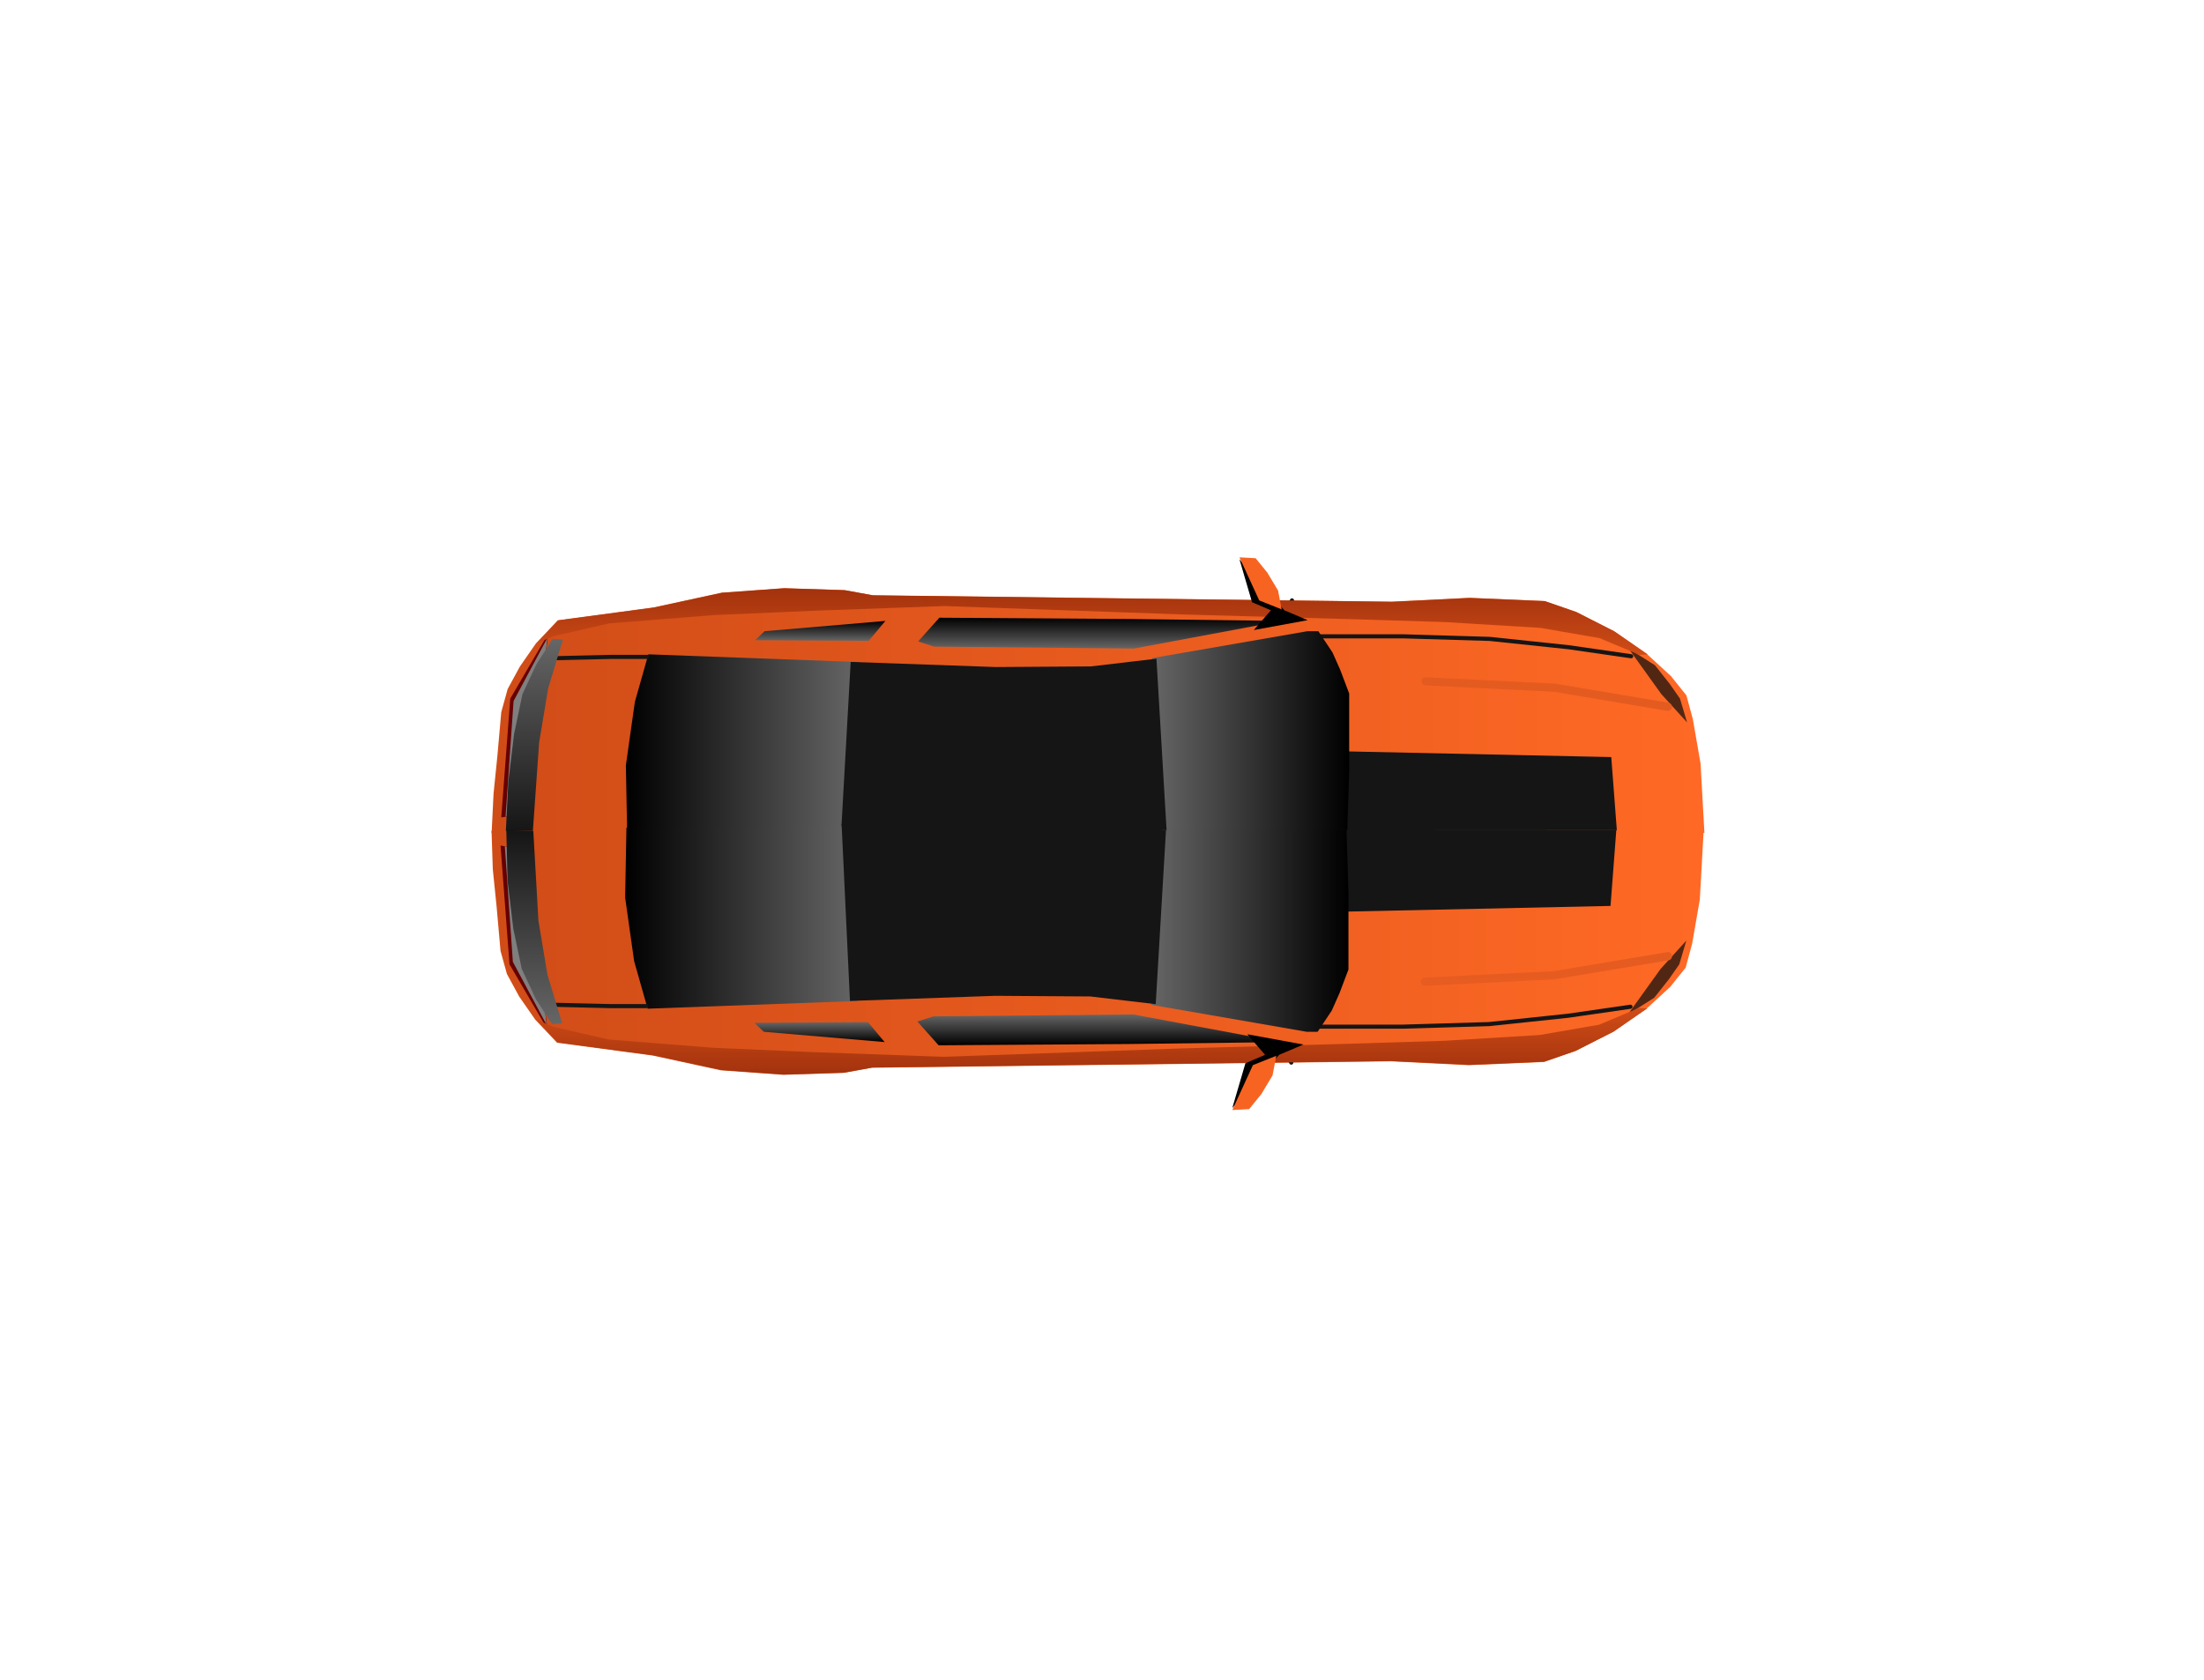 <svg version="1.1" xmlns="http://www.w3.org/2000/svg" xmlns:xlink="http://www.w3.org/1999/xlink" width="472.878" height="360.539" viewBox="0,0,472.878,360.539"><defs><linearGradient x1="109.905" y1="127.316" x2="370.114" y2="127.316" gradientUnits="userSpaceOnUse" id="color-1"><stop offset="0" stop-color="#d04c17"/><stop offset="1" stop-color="#ff6925"/></linearGradient><linearGradient x1="138.71" y1="141.511" x2="188.601" y2="141.511" gradientUnits="userSpaceOnUse" id="color-2"><stop offset="0" stop-color="#000000"/><stop offset="1" stop-color="#666666"/></linearGradient><linearGradient x1="201.419" y1="133.655" x2="201.419" y2="140.271" gradientUnits="userSpaceOnUse" id="color-3"><stop offset="0" stop-color="#000000"/><stop offset="1" stop-color="#666666"/></linearGradient><linearGradient x1="166.412" y1="134.345" x2="166.412" y2="138.617" gradientUnits="userSpaceOnUse" id="color-4"><stop offset="0" stop-color="#000000"/><stop offset="1" stop-color="#666666"/></linearGradient><linearGradient x1="112.937" y1="138.204" x2="112.937" y2="179.826" gradientUnits="userSpaceOnUse" id="color-5"><stop offset="0" stop-color="#666666"/><stop offset="1" stop-color="#151515"/></linearGradient><linearGradient x1="251.586" y1="136.55" x2="293.898" y2="136.55" gradientUnits="userSpaceOnUse" id="color-6"><stop offset="0" stop-color="#666666"/><stop offset="1" stop-color="#000000"/></linearGradient><linearGradient x1="119.54" y1="127.347" x2="119.54" y2="141.625" gradientUnits="userSpaceOnUse" id="color-7"><stop offset="0" stop-color="#a2320d"/><stop offset="1" stop-color="#d04c17"/></linearGradient><linearGradient x1="310.299" y1="147.3" x2="310.299" y2="152.951" gradientUnits="userSpaceOnUse" id="color-8"><stop offset="0" stop-color="#e45b20"/><stop offset="1" stop-color="#e45b20"/></linearGradient><linearGradient x1="109.886" y1="231.75" x2="369.958" y2="231.75" gradientUnits="userSpaceOnUse" id="color-9"><stop offset="0" stop-color="#d04c17"/><stop offset="1" stop-color="#ff6925"/></linearGradient><linearGradient x1="138.553" y1="217.554" x2="188.445" y2="217.554" gradientUnits="userSpaceOnUse" id="color-10"><stop offset="0" stop-color="#000000"/><stop offset="1" stop-color="#666666"/></linearGradient><linearGradient x1="201.263" y1="225.41" x2="201.263" y2="218.795" gradientUnits="userSpaceOnUse" id="color-11"><stop offset="0" stop-color="#000000"/><stop offset="1" stop-color="#666666"/></linearGradient><linearGradient x1="166.256" y1="224.721" x2="166.256" y2="220.449" gradientUnits="userSpaceOnUse" id="color-12"><stop offset="0" stop-color="#000000"/><stop offset="1" stop-color="#666666"/></linearGradient><linearGradient x1="113.056" y1="220.862" x2="113.056" y2="179.24" gradientUnits="userSpaceOnUse" id="color-13"><stop offset="0" stop-color="#666666"/><stop offset="1" stop-color="#151515"/></linearGradient><linearGradient x1="251.43" y1="222.516" x2="293.742" y2="222.516" gradientUnits="userSpaceOnUse" id="color-14"><stop offset="0" stop-color="#666666"/><stop offset="1" stop-color="#000000"/></linearGradient><linearGradient x1="119.414" y1="231.688" x2="119.414" y2="217.409" gradientUnits="userSpaceOnUse" id="color-15"><stop offset="0" stop-color="#a2320d"/><stop offset="1" stop-color="#d04c17"/></linearGradient><linearGradient x1="310.142" y1="211.766" x2="310.142" y2="206.115" gradientUnits="userSpaceOnUse" id="color-16"><stop offset="0" stop-color="#e75c20"/><stop offset="1" stop-color="#e45b20"/></linearGradient></defs><g transform="translate(-4.426,-1.096)"><g data-paper-data="{&quot;isPaintingLayer&quot;:true}" fill-rule="nonzero" stroke-miterlimit="10" stroke-dasharray="" stroke-dashoffset="0" style="mix-blend-mode: normal"><g stroke-linecap="round"><g><path d="M110.318,171.419l0.827,-8.132l0.827,-9.372l1.378,-4.962l2.619,-4.824l3.446,-4.962l4.686,-4.962l20.536,-2.756l14.609,-3.17l13.369,-0.965l12.955,0.413l6.064,1.103l111.361,1.378l16.677,-0.827l16.125,0.689l6.753,2.343l8.132,4.135l7.167,4.962l5.099,4.686l3.308,4.135l1.378,5.099l1.654,9.51l0.827,14.885h-260.209z" fill="url(#color-1)" stroke="none" stroke-width="0.881" stroke-linejoin="miter"/><path d="M143.533,141.511l45.068,1.654l-1.103,9.648l-0.827,13.369l-0.551,13.507h-47.135l-0.276,-14.334l1.93,-13.644z" fill="url(#color-2)" stroke="none" stroke-width="0.881" stroke-linejoin="miter"/><path d="M247.038,133.931l32.388,0.413l-31.699,5.926l-42.863,-0.414l-3.446,-1.103l4.548,-5.099z" fill="url(#color-3)" stroke="none" stroke-width="0.881" stroke-linejoin="miter"/><path d="M168.479,136.55l25.911,-2.205l-3.583,4.272l-24.395,-0.138z" fill="url(#color-4)" stroke="none" stroke-width="0.881" stroke-linejoin="miter"/><path d="M292.52,162.323l57.61,1.24l1.24,16.263h-58.85z" fill="#151515" stroke="none" stroke-width="0.881" stroke-linejoin="miter"/><path d="M123.825,142.338l11.715,-0.276h7.718" fill="none" stroke="#151515" stroke-width="0.881" stroke-linejoin="miter"/><path d="M281.632,129.934l-2.205,3.859" fill="none" stroke="#151515" stroke-width="0.881" stroke-linejoin="miter"/><path d="M286.593,137.652h19.019l18.468,0.551l16.952,1.792l13.369,1.929" fill="none" stroke="#151515" stroke-width="0.881" stroke-linejoin="miter"/><path d="M113.902,151.021l8.132,-13.92l-4.548,38.452l-5.513,0.965z" fill="#660000" stroke="none" stroke-width="0.881" stroke-linejoin="miter"/><path d="M114.613,151.538l7.24,-13.531l-4.05,37.377l-4.909,0.938z" fill="#7f7f7f" stroke="none" stroke-width="0.822" stroke-linejoin="miter"/><path d="M113.488,168.938l1.24,-10.337l1.792,-8.545l3.032,-6.478l3.446,-5.375l2.205,0.138l-3.17,10.475l-1.929,11.577l-1.378,19.433h-5.789z" fill="url(#color-5)" stroke="none" stroke-width="0.881" stroke-linejoin="miter"/><path d="M353.851,140.271l5.651,3.583l3.17,3.997l2.205,3.17l1.516,5.099l-5.513,-6.064z" fill="#512714" stroke="none" stroke-width="0.881" stroke-linejoin="miter"/><path d="M251.586,142.338l33.353,-5.789h2.343l3.032,4.548l1.654,3.721l1.929,5.099v16.677l-0.413,13.231h-39.693l-0.276,-18.055l-0.827,-10.061z" fill="url(#color-6)" stroke="none" stroke-width="0.881" stroke-linejoin="miter"/><path d="M186.945,143.138l31.148,1.103l20.398,-0.138l14.058,-1.654l2.205,37.35l-69.876,0.138z" fill="#151515" stroke="none" stroke-width="0.881" stroke-linejoin="miter"/><path d="M123.123,137.628l-3.583,1.571l4.686,-4.962l20.536,-2.756l14.609,-3.17l13.369,-0.965l12.955,0.413l6.064,1.103l111.361,1.378l16.677,-0.827l16.125,0.689l6.753,2.343l8.132,4.135l7.167,4.962l-1.792,0.083l-8.545,-3.583l-12.68,-2.205l-20.398,-1.24l-17.503,-0.551l-39.279,-1.103l-50.719,-1.792l-26.875,0.965l-22.465,0.965l-22.603,1.792z" fill="url(#color-7)" stroke="none" stroke-width="0.881" stroke-linejoin="miter"/><path d="M310.299,147.3l27.702,1.378l24.259,4.089" fill="none" stroke="url(#color-8)" stroke-width="1.763" stroke-linejoin="round"/></g><g><path d="M109.886,179.378l260.071,-0.138l-0.827,14.885l-1.654,9.51l-1.378,5.099l-3.308,4.135l-5.099,4.686l-7.167,4.962l-8.132,4.135l-6.753,2.343l-16.125,0.689l-16.677,-0.827l-111.361,1.378l-6.064,1.103l-12.955,0.413l-13.369,-0.965l-14.609,-3.17l-20.536,-2.756l-4.686,-4.962l-3.446,-4.962l-2.619,-4.824l-1.378,-4.962l-0.827,-9.372l-0.827,-8.132z" fill="url(#color-9)" stroke="none" stroke-width="0.881" stroke-linejoin="miter"/><path d="M140.483,207.356l-1.93,-13.644l0.276,-15.023l47.411,-0.413l0.276,14.609l0.827,13.369l1.103,9.648l-45.068,1.654z" fill="url(#color-10)" stroke="none" stroke-width="0.881" stroke-linejoin="miter"/><path d="M205.811,225.41l-4.548,-5.099l3.446,-1.103l42.863,-0.414l31.699,5.926l-32.388,0.413z" fill="url(#color-11)" stroke="none" stroke-width="0.881" stroke-linejoin="miter"/><path d="M166.256,220.587l24.395,-0.138l3.583,4.272l-25.911,-2.205z" fill="url(#color-12)" stroke="none" stroke-width="0.881" stroke-linejoin="miter"/><path d="M292.363,179.24h58.85l-1.24,16.263l-57.61,1.24z" fill="#151515" stroke="none" stroke-width="0.881" stroke-linejoin="miter"/><path d="M143.101,217.003h-7.718l-11.715,-0.276" fill="none" stroke="#151515" stroke-width="0.881" stroke-linejoin="miter"/><path d="M279.27,225.273l2.205,3.859" fill="none" stroke="#151515" stroke-width="0.881" stroke-linejoin="miter"/><path d="M354.246,217.141l-13.369,1.929l-16.952,1.792l-18.468,0.551h-19.019" fill="none" stroke="#151515" stroke-width="0.881" stroke-linejoin="miter"/><path d="M111.816,182.547l5.513,0.965l4.548,38.452l-8.132,-13.92z" fill="#660000" stroke="none" stroke-width="0.881" stroke-linejoin="miter"/><path d="M112.739,182.713l4.909,0.938l4.05,37.377l-7.24,-13.531z" fill="#7f7f7f" stroke="none" stroke-width="0.822" stroke-linejoin="miter"/><path d="M113.056,179.24l5.789,0.138l1.103,19.295l1.929,11.577l3.17,10.475l-2.205,0.138l-3.446,-5.375l-3.032,-6.478l-1.792,-8.545l-1.24,-10.337z" fill="url(#color-13)" stroke="none" stroke-width="0.881" stroke-linejoin="miter"/><path d="M360.723,209.009l5.513,-6.064l-1.516,5.099l-2.205,3.17l-3.17,3.997l-5.651,3.583z" fill="#512714" stroke="none" stroke-width="0.881" stroke-linejoin="miter"/><path d="M252.533,207.356l0.827,-10.061l0.276,-18.055h39.693l0.413,13.231v16.677l-1.929,5.099l-1.654,3.721l-3.032,4.548h-2.343l-33.353,-5.789z" fill="url(#color-14)" stroke="none" stroke-width="0.881" stroke-linejoin="miter"/><path d="M184.997,177.996l69.6,1.24l-2.205,37.35l-14.058,-1.654l-20.398,-0.138l-31.148,1.103z" fill="#151515" stroke="none" stroke-width="0.881" stroke-linejoin="miter"/><path d="M134.988,224.163l22.603,1.792l22.465,0.965l26.875,0.965l50.719,-1.792l39.279,-1.103l17.503,-0.551l20.398,-1.24l12.68,-2.205l8.545,-3.583l1.792,0.083l-7.167,4.962l-8.132,4.135l-6.753,2.343l-16.125,0.689l-16.677,-0.827l-111.361,1.378l-6.064,1.103l-12.955,0.413l-13.369,-0.965l-14.609,-3.17l-20.536,-2.756l-4.686,-4.962l3.583,1.571z" fill="url(#color-15)" stroke="none" stroke-width="0.881" stroke-linejoin="miter"/><path d="M362.287,206.299l-24.442,4.089l-27.702,1.378" fill="none" stroke="url(#color-16)" stroke-width="1.763" stroke-linejoin="round"/></g></g><g stroke="none" stroke-width="1.232" stroke-linecap="round" stroke-linejoin="miter"><path d="M277.1,132.061l-4.046,-1.734l-2.697,-9.209l9.633,10.943l5.009,2.119l-11.56,2.119z" fill="#000000"/><path d="M270.357,120.694l3.468,0.193l2.505,3.083l2.312,3.853l0.771,4.046l-4.817,-1.927z" fill="#f76422"/></g><g stroke="none" stroke-width="1.284" stroke-linecap="round" stroke-linejoin="miter"><path d="M272.035,223.042l12.047,2.209l-5.22,2.209l-10.039,11.405l2.811,-9.598l4.217,-1.807z" fill="#000000"/><path d="M273.24,229.668l5.02,-2.008l-0.803,4.217l-2.409,4.016l-2.61,3.213l-3.614,0.201z" fill="#f76422"/></g><path d="M4.426,361.635v-360.539h472.878v360.539z" fill="none" stroke="none" stroke-width="0" stroke-linecap="butt" stroke-linejoin="miter"/></g></g></svg>